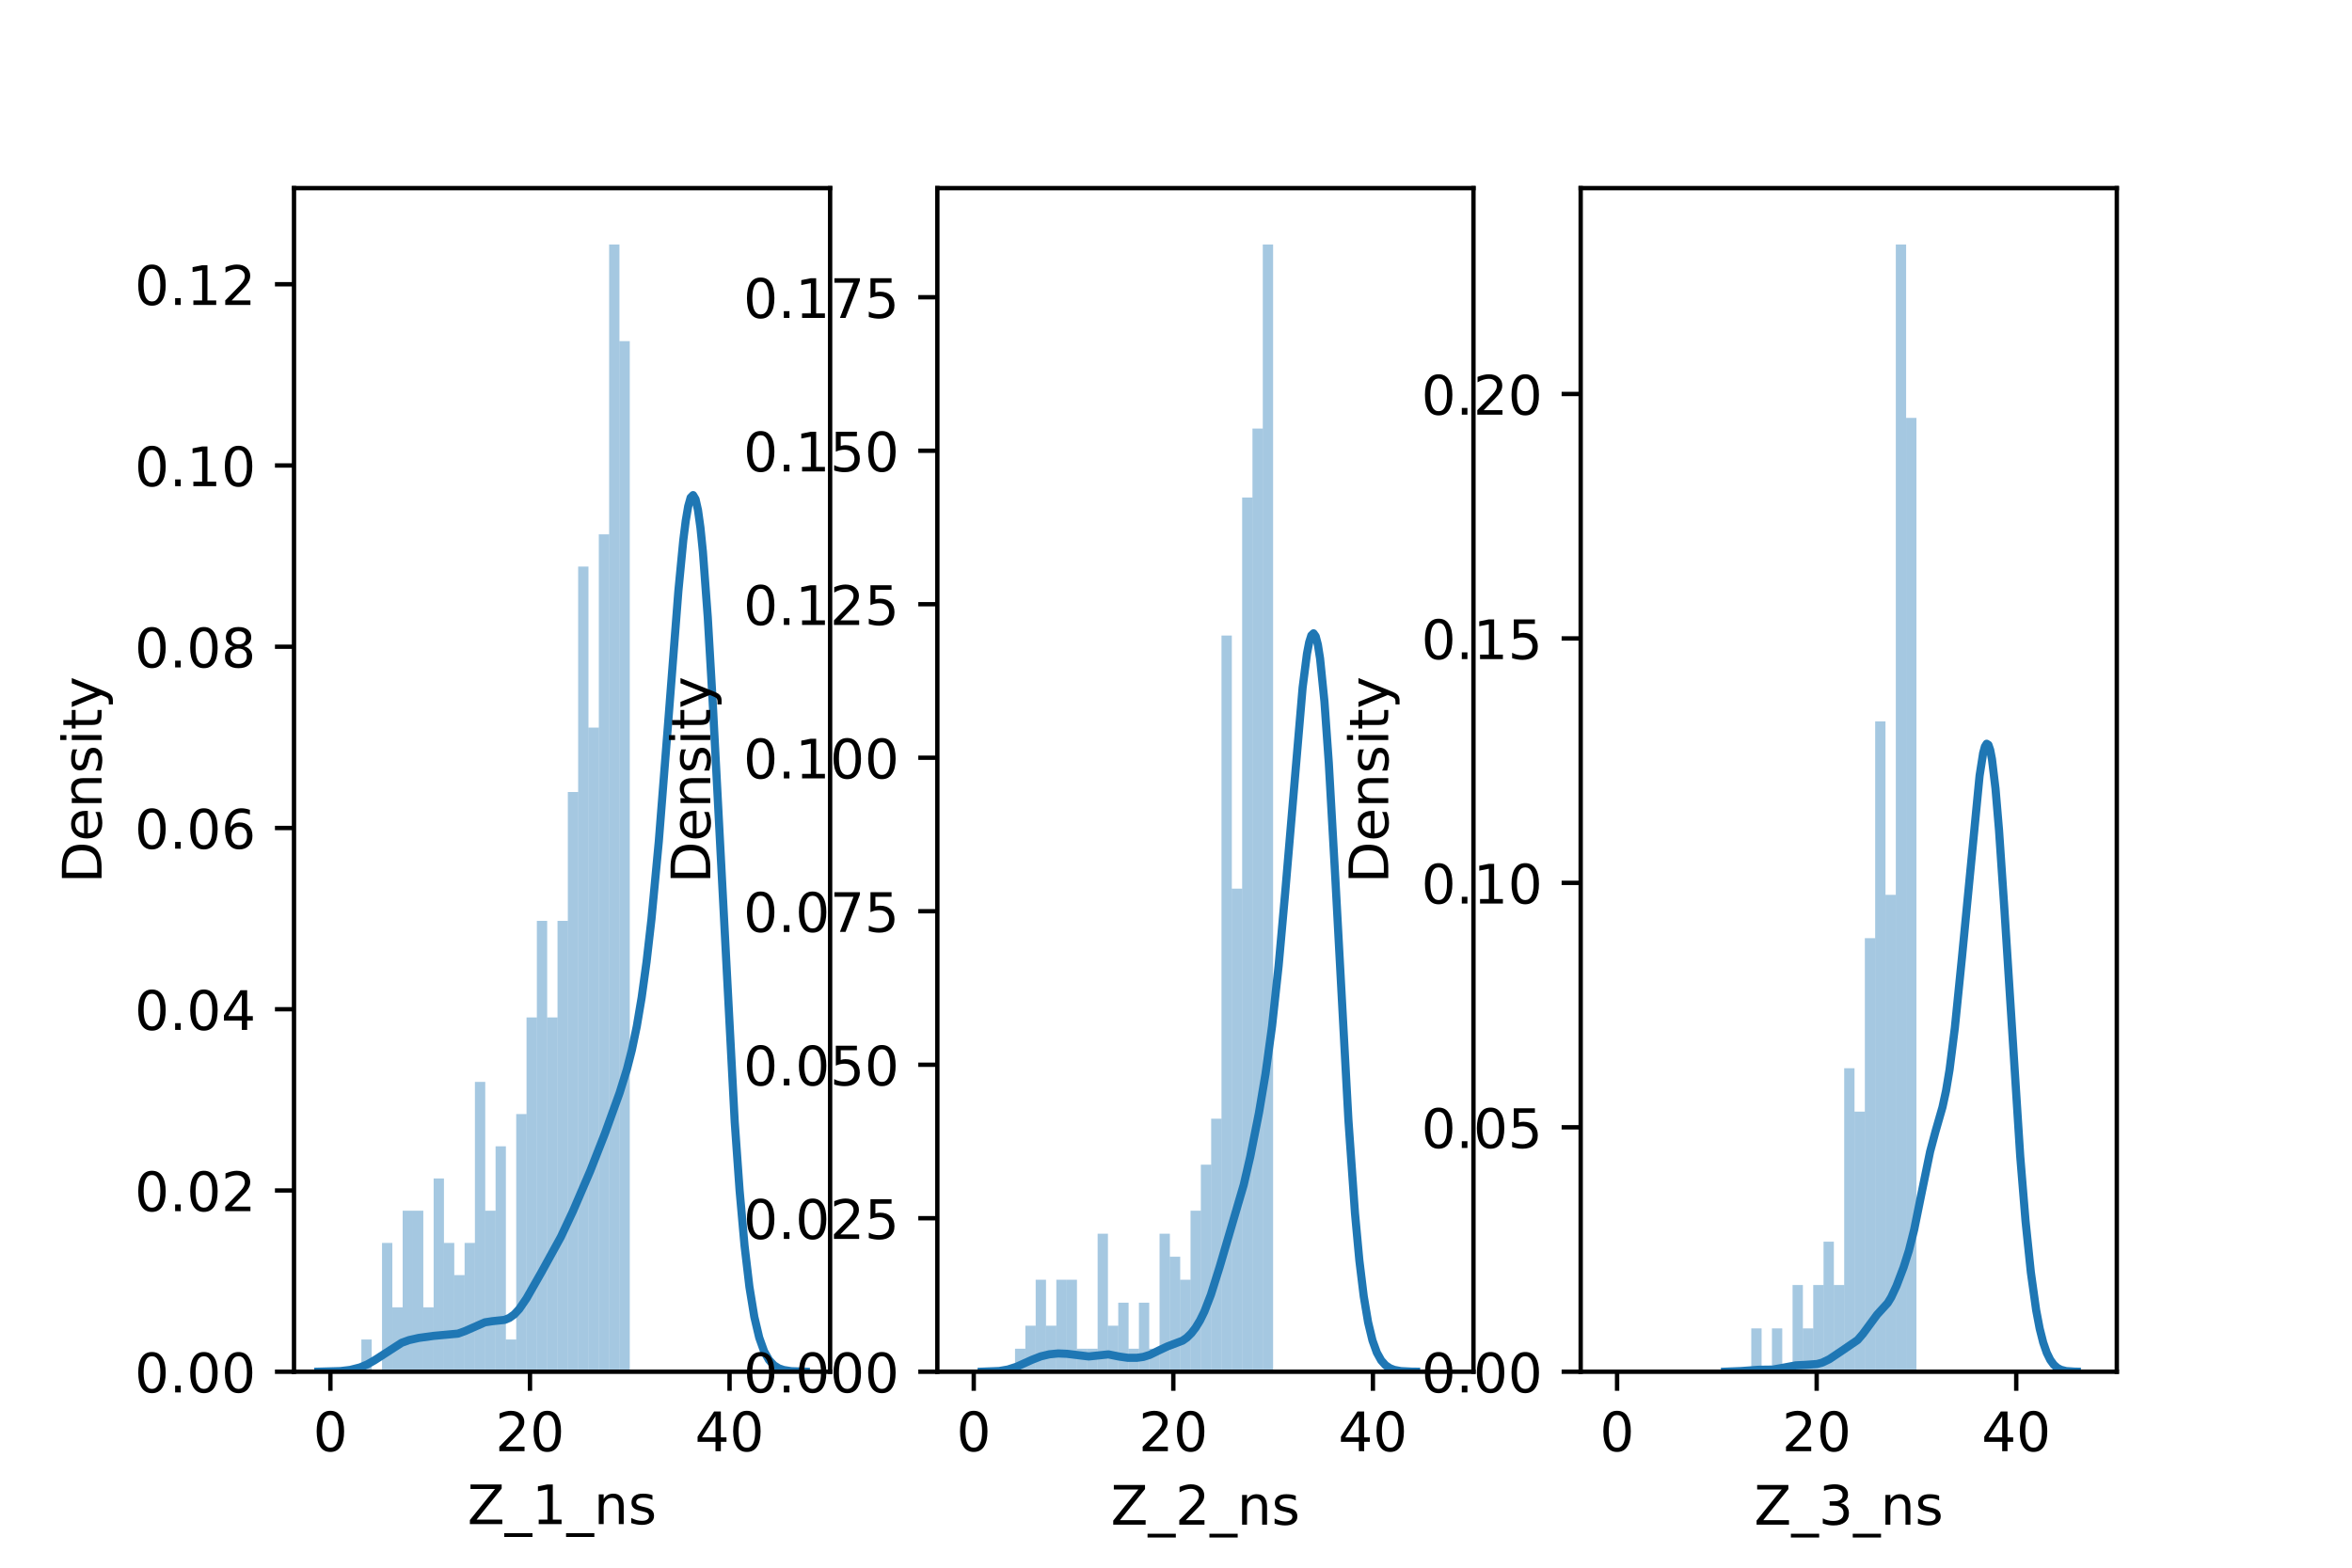 <?xml version="1.0" encoding="utf-8" standalone="no"?>
<!DOCTYPE svg PUBLIC "-//W3C//DTD SVG 1.1//EN"
  "http://www.w3.org/Graphics/SVG/1.1/DTD/svg11.dtd">
<!-- Created with matplotlib (https://matplotlib.org/) -->
<svg height="288pt" version="1.1" viewBox="0 0 432 288" width="432pt" xmlns="http://www.w3.org/2000/svg" xmlns:xlink="http://www.w3.org/1999/xlink">
 <defs>
  <style type="text/css">*{stroke-linecap:butt;stroke-linejoin:round;}</style>
 </defs>
 <g id="figure_1">
  <g id="patch_1">
   <path d="M 0 288 
L 432 288 
L 432 0 
L 0 0 
z
" style="fill:#ffffff;"/>
  </g>
  <g id="axes_1">
   <g id="patch_2">
    <path d="M 54 252 
L 152.471 252 
L 152.471 34.56 
L 54 34.56 
z
" style="fill:#ffffff;"/>
   </g>
   <g id="patch_3">
    <path clip-path="url(#pcd31e1d4b9)" d="M 60.686 252 
L 62.582 252 
L 62.582 252 
L 60.686 252 
z
" style="fill:#1f77b4;opacity:0.4;"/>
   </g>
   <g id="patch_4">
    <path clip-path="url(#pcd31e1d4b9)" d="M 62.582 252 
L 64.478 252 
L 64.478 252 
L 62.582 252 
z
" style="fill:#1f77b4;opacity:0.4;"/>
   </g>
   <g id="patch_5">
    <path clip-path="url(#pcd31e1d4b9)" d="M 64.478 252 
L 66.374 252 
L 66.374 252 
L 64.478 252 
z
" style="fill:#1f77b4;opacity:0.4;"/>
   </g>
   <g id="patch_6">
    <path clip-path="url(#pcd31e1d4b9)" d="M 66.374 252 
L 68.27 252 
L 68.27 246.083 
L 66.374 246.083 
z
" style="fill:#1f77b4;opacity:0.4;"/>
   </g>
   <g id="patch_7">
    <path clip-path="url(#pcd31e1d4b9)" d="M 68.27 252 
L 70.166 252 
L 70.166 252 
L 68.27 252 
z
" style="fill:#1f77b4;opacity:0.4;"/>
   </g>
   <g id="patch_8">
    <path clip-path="url(#pcd31e1d4b9)" d="M 70.166 252 
L 72.062 252 
L 72.062 228.333 
L 70.166 228.333 
z
" style="fill:#1f77b4;opacity:0.4;"/>
   </g>
   <g id="patch_9">
    <path clip-path="url(#pcd31e1d4b9)" d="M 72.062 252 
L 73.959 252 
L 73.959 240.167 
L 72.062 240.167 
z
" style="fill:#1f77b4;opacity:0.4;"/>
   </g>
   <g id="patch_10">
    <path clip-path="url(#pcd31e1d4b9)" d="M 73.959 252 
L 75.855 252 
L 75.855 222.416 
L 73.959 222.416 
z
" style="fill:#1f77b4;opacity:0.4;"/>
   </g>
   <g id="patch_11">
    <path clip-path="url(#pcd31e1d4b9)" d="M 75.855 252 
L 77.751 252 
L 77.751 222.416 
L 75.855 222.416 
z
" style="fill:#1f77b4;opacity:0.4;"/>
   </g>
   <g id="patch_12">
    <path clip-path="url(#pcd31e1d4b9)" d="M 77.751 252 
L 79.647 252 
L 79.647 240.167 
L 77.751 240.167 
z
" style="fill:#1f77b4;opacity:0.4;"/>
   </g>
   <g id="patch_13">
    <path clip-path="url(#pcd31e1d4b9)" d="M 79.647 252 
L 81.543 252 
L 81.543 216.5 
L 79.647 216.5 
z
" style="fill:#1f77b4;opacity:0.4;"/>
   </g>
   <g id="patch_14">
    <path clip-path="url(#pcd31e1d4b9)" d="M 81.543 252 
L 83.439 252 
L 83.439 228.333 
L 81.543 228.333 
z
" style="fill:#1f77b4;opacity:0.4;"/>
   </g>
   <g id="patch_15">
    <path clip-path="url(#pcd31e1d4b9)" d="M 83.439 252 
L 85.335 252 
L 85.335 234.25 
L 83.439 234.25 
z
" style="fill:#1f77b4;opacity:0.4;"/>
   </g>
   <g id="patch_16">
    <path clip-path="url(#pcd31e1d4b9)" d="M 85.335 252 
L 87.231 252 
L 87.231 228.333 
L 85.335 228.333 
z
" style="fill:#1f77b4;opacity:0.4;"/>
   </g>
   <g id="patch_17">
    <path clip-path="url(#pcd31e1d4b9)" d="M 87.231 252 
L 89.127 252 
L 89.127 198.749 
L 87.231 198.749 
z
" style="fill:#1f77b4;opacity:0.4;"/>
   </g>
   <g id="patch_18">
    <path clip-path="url(#pcd31e1d4b9)" d="M 89.127 252 
L 91.023 252 
L 91.023 222.416 
L 89.127 222.416 
z
" style="fill:#1f77b4;opacity:0.4;"/>
   </g>
   <g id="patch_19">
    <path clip-path="url(#pcd31e1d4b9)" d="M 91.023 252 
L 92.919 252 
L 92.919 210.583 
L 91.023 210.583 
z
" style="fill:#1f77b4;opacity:0.4;"/>
   </g>
   <g id="patch_20">
    <path clip-path="url(#pcd31e1d4b9)" d="M 92.919 252 
L 94.815 252 
L 94.815 246.083 
L 92.919 246.083 
z
" style="fill:#1f77b4;opacity:0.4;"/>
   </g>
   <g id="patch_21">
    <path clip-path="url(#pcd31e1d4b9)" d="M 94.815 252 
L 96.711 252 
L 96.711 204.666 
L 94.815 204.666 
z
" style="fill:#1f77b4;opacity:0.4;"/>
   </g>
   <g id="patch_22">
    <path clip-path="url(#pcd31e1d4b9)" d="M 96.711 252 
L 98.607 252 
L 98.607 186.916 
L 96.711 186.916 
z
" style="fill:#1f77b4;opacity:0.4;"/>
   </g>
   <g id="patch_23">
    <path clip-path="url(#pcd31e1d4b9)" d="M 98.607 252 
L 100.503 252 
L 100.503 169.166 
L 98.607 169.166 
z
" style="fill:#1f77b4;opacity:0.4;"/>
   </g>
   <g id="patch_24">
    <path clip-path="url(#pcd31e1d4b9)" d="M 100.503 252 
L 102.399 252 
L 102.399 186.916 
L 100.503 186.916 
z
" style="fill:#1f77b4;opacity:0.4;"/>
   </g>
   <g id="patch_25">
    <path clip-path="url(#pcd31e1d4b9)" d="M 102.399 252 
L 104.295 252 
L 104.295 169.166 
L 102.399 169.166 
z
" style="fill:#1f77b4;opacity:0.4;"/>
   </g>
   <g id="patch_26">
    <path clip-path="url(#pcd31e1d4b9)" d="M 104.295 252 
L 106.191 252 
L 106.191 145.499 
L 104.295 145.499 
z
" style="fill:#1f77b4;opacity:0.4;"/>
   </g>
   <g id="patch_27">
    <path clip-path="url(#pcd31e1d4b9)" d="M 106.191 252 
L 108.087 252 
L 108.087 104.082 
L 106.191 104.082 
z
" style="fill:#1f77b4;opacity:0.4;"/>
   </g>
   <g id="patch_28">
    <path clip-path="url(#pcd31e1d4b9)" d="M 108.087 252 
L 109.983 252 
L 109.983 133.665 
L 108.087 133.665 
z
" style="fill:#1f77b4;opacity:0.4;"/>
   </g>
   <g id="patch_29">
    <path clip-path="url(#pcd31e1d4b9)" d="M 109.983 252 
L 111.88 252 
L 111.88 98.165 
L 109.983 98.165 
z
" style="fill:#1f77b4;opacity:0.4;"/>
   </g>
   <g id="patch_30">
    <path clip-path="url(#pcd31e1d4b9)" d="M 111.88 252 
L 113.776 252 
L 113.776 44.914 
L 111.88 44.914 
z
" style="fill:#1f77b4;opacity:0.4;"/>
   </g>
   <g id="patch_31">
    <path clip-path="url(#pcd31e1d4b9)" d="M 113.776 252 
L 115.672 252 
L 115.672 62.664 
L 113.776 62.664 
z
" style="fill:#1f77b4;opacity:0.4;"/>
   </g>
   <g id="matplotlib.axis_1">
    <g id="xtick_1">
     <g id="line2d_1">
      <defs>
       <path d="M 0 0 
L 0 3.5 
" id="me51aa51b5b" style="stroke:#000000;stroke-width:0.8;"/>
      </defs>
      <g>
       <use style="stroke:#000000;stroke-width:0.8;" x="60.686" xlink:href="#me51aa51b5b" y="252"/>
      </g>
     </g>
     <g id="text_1">
      <!-- 0 -->
      <g transform="translate(57.505 266.598)scale(0.1 -0.1)">
       <defs>
        <path d="M 31.781 66.406 
Q 24.172 66.406 20.328 58.906 
Q 16.5 51.422 16.5 36.375 
Q 16.5 21.391 20.328 13.891 
Q 24.172 6.391 31.781 6.391 
Q 39.453 6.391 43.281 13.891 
Q 47.125 21.391 47.125 36.375 
Q 47.125 51.422 43.281 58.906 
Q 39.453 66.406 31.781 66.406 
z
M 31.781 74.219 
Q 44.047 74.219 50.516 64.516 
Q 56.984 54.828 56.984 36.375 
Q 56.984 17.969 50.516 8.266 
Q 44.047 -1.422 31.781 -1.422 
Q 19.531 -1.422 13.062 8.266 
Q 6.594 17.969 6.594 36.375 
Q 6.594 54.828 13.062 64.516 
Q 19.531 74.219 31.781 74.219 
z
" id="DejaVuSans-48"/>
       </defs>
       <use xlink:href="#DejaVuSans-48"/>
      </g>
     </g>
    </g>
    <g id="xtick_2">
     <g id="line2d_2">
      <g>
       <use style="stroke:#000000;stroke-width:0.8;" x="97.343" xlink:href="#me51aa51b5b" y="252"/>
      </g>
     </g>
     <g id="text_2">
      <!-- 20 -->
      <g transform="translate(90.981 266.598)scale(0.1 -0.1)">
       <defs>
        <path d="M 19.188 8.297 
L 53.609 8.297 
L 53.609 0 
L 7.328 0 
L 7.328 8.297 
Q 12.938 14.109 22.625 23.891 
Q 32.328 33.688 34.812 36.531 
Q 39.547 41.844 41.422 45.531 
Q 43.312 49.219 43.312 52.781 
Q 43.312 58.594 39.234 62.25 
Q 35.156 65.922 28.609 65.922 
Q 23.969 65.922 18.812 64.312 
Q 13.672 62.703 7.812 59.422 
L 7.812 69.391 
Q 13.766 71.781 18.938 73 
Q 24.125 74.219 28.422 74.219 
Q 39.75 74.219 46.484 68.547 
Q 53.219 62.891 53.219 53.422 
Q 53.219 48.922 51.531 44.891 
Q 49.859 40.875 45.406 35.406 
Q 44.188 33.984 37.641 27.219 
Q 31.109 20.453 19.188 8.297 
z
" id="DejaVuSans-50"/>
       </defs>
       <use xlink:href="#DejaVuSans-50"/>
       <use x="63.623" xlink:href="#DejaVuSans-48"/>
      </g>
     </g>
    </g>
    <g id="xtick_3">
     <g id="line2d_3">
      <g>
       <use style="stroke:#000000;stroke-width:0.8;" x="134" xlink:href="#me51aa51b5b" y="252"/>
      </g>
     </g>
     <g id="text_3">
      <!-- 40 -->
      <g transform="translate(127.638 266.598)scale(0.1 -0.1)">
       <defs>
        <path d="M 37.797 64.312 
L 12.891 25.391 
L 37.797 25.391 
z
M 35.203 72.906 
L 47.609 72.906 
L 47.609 25.391 
L 58.016 25.391 
L 58.016 17.188 
L 47.609 17.188 
L 47.609 0 
L 37.797 0 
L 37.797 17.188 
L 4.891 17.188 
L 4.891 26.703 
z
" id="DejaVuSans-52"/>
       </defs>
       <use xlink:href="#DejaVuSans-52"/>
       <use x="63.623" xlink:href="#DejaVuSans-48"/>
      </g>
     </g>
    </g>
    <g id="text_4">
     <!-- Z_1_ns -->
     <g transform="translate(85.856 279.998)scale(0.1 -0.1)">
      <defs>
       <path d="M 5.609 72.906 
L 62.891 72.906 
L 62.891 65.375 
L 16.797 8.297 
L 64.016 8.297 
L 64.016 0 
L 4.5 0 
L 4.5 7.516 
L 50.594 64.594 
L 5.609 64.594 
z
" id="DejaVuSans-90"/>
       <path d="M 50.984 -16.609 
L 50.984 -23.578 
L -0.984 -23.578 
L -0.984 -16.609 
z
" id="DejaVuSans-95"/>
       <path d="M 12.406 8.297 
L 28.516 8.297 
L 28.516 63.922 
L 10.984 60.406 
L 10.984 69.391 
L 28.422 72.906 
L 38.281 72.906 
L 38.281 8.297 
L 54.391 8.297 
L 54.391 0 
L 12.406 0 
z
" id="DejaVuSans-49"/>
       <path d="M 54.891 33.016 
L 54.891 0 
L 45.906 0 
L 45.906 32.719 
Q 45.906 40.484 42.875 44.328 
Q 39.844 48.188 33.797 48.188 
Q 26.516 48.188 22.312 43.547 
Q 18.109 38.922 18.109 30.906 
L 18.109 0 
L 9.078 0 
L 9.078 54.688 
L 18.109 54.688 
L 18.109 46.188 
Q 21.344 51.125 25.703 53.562 
Q 30.078 56 35.797 56 
Q 45.219 56 50.047 50.172 
Q 54.891 44.344 54.891 33.016 
z
" id="DejaVuSans-110"/>
       <path d="M 44.281 53.078 
L 44.281 44.578 
Q 40.484 46.531 36.375 47.5 
Q 32.281 48.484 27.875 48.484 
Q 21.188 48.484 17.844 46.438 
Q 14.5 44.391 14.5 40.281 
Q 14.5 37.156 16.891 35.375 
Q 19.281 33.594 26.516 31.984 
L 29.594 31.297 
Q 39.156 29.25 43.188 25.516 
Q 47.219 21.781 47.219 15.094 
Q 47.219 7.469 41.188 3.016 
Q 35.156 -1.422 24.609 -1.422 
Q 20.219 -1.422 15.453 -0.562 
Q 10.688 0.297 5.422 2 
L 5.422 11.281 
Q 10.406 8.688 15.234 7.391 
Q 20.062 6.109 24.812 6.109 
Q 31.156 6.109 34.562 8.281 
Q 37.984 10.453 37.984 14.406 
Q 37.984 18.062 35.516 20.016 
Q 33.062 21.969 24.703 23.781 
L 21.578 24.516 
Q 13.234 26.266 9.516 29.906 
Q 5.812 33.547 5.812 39.891 
Q 5.812 47.609 11.281 51.797 
Q 16.75 56 26.812 56 
Q 31.781 56 36.172 55.266 
Q 40.578 54.547 44.281 53.078 
z
" id="DejaVuSans-115"/>
      </defs>
      <use xlink:href="#DejaVuSans-90"/>
      <use x="68.506" xlink:href="#DejaVuSans-95"/>
      <use x="118.506" xlink:href="#DejaVuSans-49"/>
      <use x="182.129" xlink:href="#DejaVuSans-95"/>
      <use x="232.129" xlink:href="#DejaVuSans-110"/>
      <use x="295.508" xlink:href="#DejaVuSans-115"/>
     </g>
    </g>
   </g>
   <g id="matplotlib.axis_2">
    <g id="ytick_1">
     <g id="line2d_4">
      <defs>
       <path d="M 0 0 
L -3.5 0 
" id="m34bb1286b9" style="stroke:#000000;stroke-width:0.8;"/>
      </defs>
      <g>
       <use style="stroke:#000000;stroke-width:0.8;" x="54" xlink:href="#m34bb1286b9" y="252"/>
      </g>
     </g>
     <g id="text_5">
      <!-- 0.00 -->
      <g transform="translate(24.734 255.799)scale(0.1 -0.1)">
       <defs>
        <path d="M 10.688 12.406 
L 21 12.406 
L 21 0 
L 10.688 0 
z
" id="DejaVuSans-46"/>
       </defs>
       <use xlink:href="#DejaVuSans-48"/>
       <use x="63.623" xlink:href="#DejaVuSans-46"/>
       <use x="95.41" xlink:href="#DejaVuSans-48"/>
       <use x="159.033" xlink:href="#DejaVuSans-48"/>
      </g>
     </g>
    </g>
    <g id="ytick_2">
     <g id="line2d_5">
      <g>
       <use style="stroke:#000000;stroke-width:0.8;" x="54" xlink:href="#m34bb1286b9" y="218.703"/>
      </g>
     </g>
     <g id="text_6">
      <!-- 0.02 -->
      <g transform="translate(24.734 222.502)scale(0.1 -0.1)">
       <use xlink:href="#DejaVuSans-48"/>
       <use x="63.623" xlink:href="#DejaVuSans-46"/>
       <use x="95.41" xlink:href="#DejaVuSans-48"/>
       <use x="159.033" xlink:href="#DejaVuSans-50"/>
      </g>
     </g>
    </g>
    <g id="ytick_3">
     <g id="line2d_6">
      <g>
       <use style="stroke:#000000;stroke-width:0.8;" x="54" xlink:href="#m34bb1286b9" y="185.406"/>
      </g>
     </g>
     <g id="text_7">
      <!-- 0.04 -->
      <g transform="translate(24.734 189.205)scale(0.1 -0.1)">
       <use xlink:href="#DejaVuSans-48"/>
       <use x="63.623" xlink:href="#DejaVuSans-46"/>
       <use x="95.41" xlink:href="#DejaVuSans-48"/>
       <use x="159.033" xlink:href="#DejaVuSans-52"/>
      </g>
     </g>
    </g>
    <g id="ytick_4">
     <g id="line2d_7">
      <g>
       <use style="stroke:#000000;stroke-width:0.8;" x="54" xlink:href="#m34bb1286b9" y="152.109"/>
      </g>
     </g>
     <g id="text_8">
      <!-- 0.06 -->
      <g transform="translate(24.734 155.908)scale(0.1 -0.1)">
       <defs>
        <path d="M 33.016 40.375 
Q 26.375 40.375 22.484 35.828 
Q 18.609 31.297 18.609 23.391 
Q 18.609 15.531 22.484 10.953 
Q 26.375 6.391 33.016 6.391 
Q 39.656 6.391 43.531 10.953 
Q 47.406 15.531 47.406 23.391 
Q 47.406 31.297 43.531 35.828 
Q 39.656 40.375 33.016 40.375 
z
M 52.594 71.297 
L 52.594 62.312 
Q 48.875 64.062 45.094 64.984 
Q 41.312 65.922 37.594 65.922 
Q 27.828 65.922 22.672 59.328 
Q 17.531 52.734 16.797 39.406 
Q 19.672 43.656 24.016 45.922 
Q 28.375 48.188 33.594 48.188 
Q 44.578 48.188 50.953 41.516 
Q 57.328 34.859 57.328 23.391 
Q 57.328 12.156 50.688 5.359 
Q 44.047 -1.422 33.016 -1.422 
Q 20.359 -1.422 13.672 8.266 
Q 6.984 17.969 6.984 36.375 
Q 6.984 53.656 15.188 63.938 
Q 23.391 74.219 37.203 74.219 
Q 40.922 74.219 44.703 73.484 
Q 48.484 72.75 52.594 71.297 
z
" id="DejaVuSans-54"/>
       </defs>
       <use xlink:href="#DejaVuSans-48"/>
       <use x="63.623" xlink:href="#DejaVuSans-46"/>
       <use x="95.41" xlink:href="#DejaVuSans-48"/>
       <use x="159.033" xlink:href="#DejaVuSans-54"/>
      </g>
     </g>
    </g>
    <g id="ytick_5">
     <g id="line2d_8">
      <g>
       <use style="stroke:#000000;stroke-width:0.8;" x="54" xlink:href="#m34bb1286b9" y="118.812"/>
      </g>
     </g>
     <g id="text_9">
      <!-- 0.08 -->
      <g transform="translate(24.734 122.611)scale(0.1 -0.1)">
       <defs>
        <path d="M 31.781 34.625 
Q 24.75 34.625 20.719 30.859 
Q 16.703 27.094 16.703 20.516 
Q 16.703 13.922 20.719 10.156 
Q 24.75 6.391 31.781 6.391 
Q 38.812 6.391 42.859 10.172 
Q 46.922 13.969 46.922 20.516 
Q 46.922 27.094 42.891 30.859 
Q 38.875 34.625 31.781 34.625 
z
M 21.922 38.812 
Q 15.578 40.375 12.031 44.719 
Q 8.5 49.078 8.5 55.328 
Q 8.5 64.062 14.719 69.141 
Q 20.953 74.219 31.781 74.219 
Q 42.672 74.219 48.875 69.141 
Q 55.078 64.062 55.078 55.328 
Q 55.078 49.078 51.531 44.719 
Q 48 40.375 41.703 38.812 
Q 48.828 37.156 52.797 32.312 
Q 56.781 27.484 56.781 20.516 
Q 56.781 9.906 50.312 4.234 
Q 43.844 -1.422 31.781 -1.422 
Q 19.734 -1.422 13.25 4.234 
Q 6.781 9.906 6.781 20.516 
Q 6.781 27.484 10.781 32.312 
Q 14.797 37.156 21.922 38.812 
z
M 18.312 54.391 
Q 18.312 48.734 21.844 45.562 
Q 25.391 42.391 31.781 42.391 
Q 38.141 42.391 41.719 45.562 
Q 45.312 48.734 45.312 54.391 
Q 45.312 60.062 41.719 63.234 
Q 38.141 66.406 31.781 66.406 
Q 25.391 66.406 21.844 63.234 
Q 18.312 60.062 18.312 54.391 
z
" id="DejaVuSans-56"/>
       </defs>
       <use xlink:href="#DejaVuSans-48"/>
       <use x="63.623" xlink:href="#DejaVuSans-46"/>
       <use x="95.41" xlink:href="#DejaVuSans-48"/>
       <use x="159.033" xlink:href="#DejaVuSans-56"/>
      </g>
     </g>
    </g>
    <g id="ytick_6">
     <g id="line2d_9">
      <g>
       <use style="stroke:#000000;stroke-width:0.8;" x="54" xlink:href="#m34bb1286b9" y="85.515"/>
      </g>
     </g>
     <g id="text_10">
      <!-- 0.10 -->
      <g transform="translate(24.734 89.315)scale(0.1 -0.1)">
       <use xlink:href="#DejaVuSans-48"/>
       <use x="63.623" xlink:href="#DejaVuSans-46"/>
       <use x="95.41" xlink:href="#DejaVuSans-49"/>
       <use x="159.033" xlink:href="#DejaVuSans-48"/>
      </g>
     </g>
    </g>
    <g id="ytick_7">
     <g id="line2d_10">
      <g>
       <use style="stroke:#000000;stroke-width:0.8;" x="54" xlink:href="#m34bb1286b9" y="52.218"/>
      </g>
     </g>
     <g id="text_11">
      <!-- 0.12 -->
      <g transform="translate(24.734 56.018)scale(0.1 -0.1)">
       <use xlink:href="#DejaVuSans-48"/>
       <use x="63.623" xlink:href="#DejaVuSans-46"/>
       <use x="95.41" xlink:href="#DejaVuSans-49"/>
       <use x="159.033" xlink:href="#DejaVuSans-50"/>
      </g>
     </g>
    </g>
    <g id="text_12">
     <!-- Density -->
     <g transform="translate(18.655 162.289)rotate(-90)scale(0.1 -0.1)">
      <defs>
       <path d="M 19.672 64.797 
L 19.672 8.109 
L 31.594 8.109 
Q 46.688 8.109 53.688 14.938 
Q 60.688 21.781 60.688 36.531 
Q 60.688 51.172 53.688 57.984 
Q 46.688 64.797 31.594 64.797 
z
M 9.812 72.906 
L 30.078 72.906 
Q 51.266 72.906 61.172 64.094 
Q 71.094 55.281 71.094 36.531 
Q 71.094 17.672 61.125 8.828 
Q 51.172 0 30.078 0 
L 9.812 0 
z
" id="DejaVuSans-68"/>
       <path d="M 56.203 29.594 
L 56.203 25.203 
L 14.891 25.203 
Q 15.484 15.922 20.484 11.062 
Q 25.484 6.203 34.422 6.203 
Q 39.594 6.203 44.453 7.469 
Q 49.312 8.734 54.109 11.281 
L 54.109 2.781 
Q 49.266 0.734 44.188 -0.344 
Q 39.109 -1.422 33.891 -1.422 
Q 20.797 -1.422 13.156 6.188 
Q 5.516 13.812 5.516 26.812 
Q 5.516 40.234 12.766 48.109 
Q 20.016 56 32.328 56 
Q 43.359 56 49.781 48.891 
Q 56.203 41.797 56.203 29.594 
z
M 47.219 32.234 
Q 47.125 39.594 43.094 43.984 
Q 39.062 48.391 32.422 48.391 
Q 24.906 48.391 20.391 44.141 
Q 15.875 39.891 15.188 32.172 
z
" id="DejaVuSans-101"/>
       <path d="M 9.422 54.688 
L 18.406 54.688 
L 18.406 0 
L 9.422 0 
z
M 9.422 75.984 
L 18.406 75.984 
L 18.406 64.594 
L 9.422 64.594 
z
" id="DejaVuSans-105"/>
       <path d="M 18.312 70.219 
L 18.312 54.688 
L 36.812 54.688 
L 36.812 47.703 
L 18.312 47.703 
L 18.312 18.016 
Q 18.312 11.328 20.141 9.422 
Q 21.969 7.516 27.594 7.516 
L 36.812 7.516 
L 36.812 0 
L 27.594 0 
Q 17.188 0 13.234 3.875 
Q 9.281 7.766 9.281 18.016 
L 9.281 47.703 
L 2.688 47.703 
L 2.688 54.688 
L 9.281 54.688 
L 9.281 70.219 
z
" id="DejaVuSans-116"/>
       <path d="M 32.172 -5.078 
Q 28.375 -14.844 24.75 -17.812 
Q 21.141 -20.797 15.094 -20.797 
L 7.906 -20.797 
L 7.906 -13.281 
L 13.188 -13.281 
Q 16.891 -13.281 18.938 -11.516 
Q 21 -9.766 23.484 -3.219 
L 25.094 0.875 
L 2.984 54.688 
L 12.5 54.688 
L 29.594 11.922 
L 46.688 54.688 
L 56.203 54.688 
z
" id="DejaVuSans-121"/>
      </defs>
      <use xlink:href="#DejaVuSans-68"/>
      <use x="77.002" xlink:href="#DejaVuSans-101"/>
      <use x="138.525" xlink:href="#DejaVuSans-110"/>
      <use x="201.904" xlink:href="#DejaVuSans-115"/>
      <use x="254.004" xlink:href="#DejaVuSans-105"/>
      <use x="281.787" xlink:href="#DejaVuSans-116"/>
      <use x="320.996" xlink:href="#DejaVuSans-121"/>
     </g>
    </g>
   </g>
   <g id="line2d_11">
    <path clip-path="url(#pcd31e1d4b9)" d="M 58.476 251.995 
L 62.525 251.884 
L 64.324 251.668 
L 66.123 251.212 
L 67.473 250.648 
L 68.822 249.876 
L 73.771 246.683 
L 75.12 246.194 
L 76.919 245.788 
L 79.619 245.416 
L 84.117 245.001 
L 85.467 244.512 
L 89.065 242.925 
L 90.415 242.718 
L 92.664 242.478 
L 93.564 242.116 
L 94.463 241.465 
L 95.363 240.495 
L 96.713 238.523 
L 99.412 233.79 
L 103.01 227.253 
L 105.26 222.456 
L 108.408 215.125 
L 111.108 208.236 
L 113.807 200.763 
L 115.156 196.418 
L 116.056 192.894 
L 116.955 188.581 
L 117.855 183.249 
L 118.755 176.717 
L 119.655 168.869 
L 121.004 154.584 
L 122.803 131.746 
L 124.603 108.545 
L 125.503 99.229 
L 125.952 95.664 
L 126.402 93.02 
L 126.852 91.419 
L 127.302 90.96 
L 127.752 91.71 
L 128.202 93.702 
L 128.651 96.931 
L 129.101 101.353 
L 130.001 113.433 
L 130.901 128.952 
L 134.949 206.135 
L 135.849 218.759 
L 136.749 228.802 
L 137.648 236.416 
L 138.548 241.925 
L 139.448 245.735 
L 140.347 248.256 
L 141.247 249.851 
L 142.147 250.817 
L 143.046 251.377 
L 143.946 251.686 
L 145.296 251.898 
L 147.995 251.992 
L 147.995 251.992 
" style="fill:none;stroke:#1f77b4;stroke-linecap:square;stroke-width:1.5;"/>
   </g>
   <g id="patch_32">
    <path d="M 54 252 
L 54 34.56 
" style="fill:none;stroke:#000000;stroke-linecap:square;stroke-linejoin:miter;stroke-width:0.8;"/>
   </g>
   <g id="patch_33">
    <path d="M 152.471 252 
L 152.471 34.56 
" style="fill:none;stroke:#000000;stroke-linecap:square;stroke-linejoin:miter;stroke-width:0.8;"/>
   </g>
   <g id="patch_34">
    <path d="M 54 252 
L 152.471 252 
" style="fill:none;stroke:#000000;stroke-linecap:square;stroke-linejoin:miter;stroke-width:0.8;"/>
   </g>
   <g id="patch_35">
    <path d="M 54 34.56 
L 152.471 34.56 
" style="fill:none;stroke:#000000;stroke-linecap:square;stroke-linejoin:miter;stroke-width:0.8;"/>
   </g>
  </g>
  <g id="axes_2">
   <g id="patch_36">
    <path d="M 172.165 252 
L 270.635 252 
L 270.635 34.56 
L 172.165 34.56 
z
" style="fill:#ffffff;"/>
   </g>
   <g id="patch_37">
    <path clip-path="url(#p10998207ab)" d="M 178.851 252 
L 180.747 252 
L 180.747 252 
L 178.851 252 
z
" style="fill:#1f77b4;opacity:0.4;"/>
   </g>
   <g id="patch_38">
    <path clip-path="url(#p10998207ab)" d="M 180.747 252 
L 182.643 252 
L 182.643 252 
L 180.747 252 
z
" style="fill:#1f77b4;opacity:0.4;"/>
   </g>
   <g id="patch_39">
    <path clip-path="url(#p10998207ab)" d="M 182.643 252 
L 184.539 252 
L 184.539 252 
L 182.643 252 
z
" style="fill:#1f77b4;opacity:0.4;"/>
   </g>
   <g id="patch_40">
    <path clip-path="url(#p10998207ab)" d="M 184.539 252 
L 186.435 252 
L 186.435 252 
L 184.539 252 
z
" style="fill:#1f77b4;opacity:0.4;"/>
   </g>
   <g id="patch_41">
    <path clip-path="url(#p10998207ab)" d="M 186.435 252 
L 188.331 252 
L 188.331 247.774 
L 186.435 247.774 
z
" style="fill:#1f77b4;opacity:0.4;"/>
   </g>
   <g id="patch_42">
    <path clip-path="url(#p10998207ab)" d="M 188.331 252 
L 190.227 252 
L 190.227 243.548 
L 188.331 243.548 
z
" style="fill:#1f77b4;opacity:0.4;"/>
   </g>
   <g id="patch_43">
    <path clip-path="url(#p10998207ab)" d="M 190.227 252 
L 192.123 252 
L 192.123 235.095 
L 190.227 235.095 
z
" style="fill:#1f77b4;opacity:0.4;"/>
   </g>
   <g id="patch_44">
    <path clip-path="url(#p10998207ab)" d="M 192.123 252 
L 194.019 252 
L 194.019 243.548 
L 192.123 243.548 
z
" style="fill:#1f77b4;opacity:0.4;"/>
   </g>
   <g id="patch_45">
    <path clip-path="url(#p10998207ab)" d="M 194.019 252 
L 195.915 252 
L 195.915 235.095 
L 194.019 235.095 
z
" style="fill:#1f77b4;opacity:0.4;"/>
   </g>
   <g id="patch_46">
    <path clip-path="url(#p10998207ab)" d="M 195.915 252 
L 197.811 252 
L 197.811 235.095 
L 195.915 235.095 
z
" style="fill:#1f77b4;opacity:0.4;"/>
   </g>
   <g id="patch_47">
    <path clip-path="url(#p10998207ab)" d="M 197.811 252 
L 199.707 252 
L 199.707 247.774 
L 197.811 247.774 
z
" style="fill:#1f77b4;opacity:0.4;"/>
   </g>
   <g id="patch_48">
    <path clip-path="url(#p10998207ab)" d="M 199.707 252 
L 201.603 252 
L 201.603 247.774 
L 199.707 247.774 
z
" style="fill:#1f77b4;opacity:0.4;"/>
   </g>
   <g id="patch_49">
    <path clip-path="url(#p10998207ab)" d="M 201.603 252 
L 203.5 252 
L 203.5 226.643 
L 201.603 226.643 
z
" style="fill:#1f77b4;opacity:0.4;"/>
   </g>
   <g id="patch_50">
    <path clip-path="url(#p10998207ab)" d="M 203.5 252 
L 205.396 252 
L 205.396 243.548 
L 203.5 243.548 
z
" style="fill:#1f77b4;opacity:0.4;"/>
   </g>
   <g id="patch_51">
    <path clip-path="url(#p10998207ab)" d="M 205.396 252 
L 207.292 252 
L 207.292 239.321 
L 205.396 239.321 
z
" style="fill:#1f77b4;opacity:0.4;"/>
   </g>
   <g id="patch_52">
    <path clip-path="url(#p10998207ab)" d="M 207.292 252 
L 209.188 252 
L 209.188 247.774 
L 207.292 247.774 
z
" style="fill:#1f77b4;opacity:0.4;"/>
   </g>
   <g id="patch_53">
    <path clip-path="url(#p10998207ab)" d="M 209.188 252 
L 211.084 252 
L 211.084 239.321 
L 209.188 239.321 
z
" style="fill:#1f77b4;opacity:0.4;"/>
   </g>
   <g id="patch_54">
    <path clip-path="url(#p10998207ab)" d="M 211.084 252 
L 212.98 252 
L 212.98 247.774 
L 211.084 247.774 
z
" style="fill:#1f77b4;opacity:0.4;"/>
   </g>
   <g id="patch_55">
    <path clip-path="url(#p10998207ab)" d="M 212.98 252 
L 214.876 252 
L 214.876 226.643 
L 212.98 226.643 
z
" style="fill:#1f77b4;opacity:0.4;"/>
   </g>
   <g id="patch_56">
    <path clip-path="url(#p10998207ab)" d="M 214.876 252 
L 216.772 252 
L 216.772 230.869 
L 214.876 230.869 
z
" style="fill:#1f77b4;opacity:0.4;"/>
   </g>
   <g id="patch_57">
    <path clip-path="url(#p10998207ab)" d="M 216.772 252 
L 218.668 252 
L 218.668 235.095 
L 216.772 235.095 
z
" style="fill:#1f77b4;opacity:0.4;"/>
   </g>
   <g id="patch_58">
    <path clip-path="url(#p10998207ab)" d="M 218.668 252 
L 220.564 252 
L 220.564 222.416 
L 218.668 222.416 
z
" style="fill:#1f77b4;opacity:0.4;"/>
   </g>
   <g id="patch_59">
    <path clip-path="url(#p10998207ab)" d="M 220.564 252 
L 222.46 252 
L 222.46 213.964 
L 220.564 213.964 
z
" style="fill:#1f77b4;opacity:0.4;"/>
   </g>
   <g id="patch_60">
    <path clip-path="url(#p10998207ab)" d="M 222.46 252 
L 224.356 252 
L 224.356 205.511 
L 222.46 205.511 
z
" style="fill:#1f77b4;opacity:0.4;"/>
   </g>
   <g id="patch_61">
    <path clip-path="url(#p10998207ab)" d="M 224.356 252 
L 226.252 252 
L 226.252 116.76 
L 224.356 116.76 
z
" style="fill:#1f77b4;opacity:0.4;"/>
   </g>
   <g id="patch_62">
    <path clip-path="url(#p10998207ab)" d="M 226.252 252 
L 228.148 252 
L 228.148 163.249 
L 226.252 163.249 
z
" style="fill:#1f77b4;opacity:0.4;"/>
   </g>
   <g id="patch_63">
    <path clip-path="url(#p10998207ab)" d="M 228.148 252 
L 230.044 252 
L 230.044 91.403 
L 228.148 91.403 
z
" style="fill:#1f77b4;opacity:0.4;"/>
   </g>
   <g id="patch_64">
    <path clip-path="url(#p10998207ab)" d="M 230.044 252 
L 231.94 252 
L 231.94 78.724 
L 230.044 78.724 
z
" style="fill:#1f77b4;opacity:0.4;"/>
   </g>
   <g id="patch_65">
    <path clip-path="url(#p10998207ab)" d="M 231.94 252 
L 233.836 252 
L 233.836 44.914 
L 231.94 44.914 
z
" style="fill:#1f77b4;opacity:0.4;"/>
   </g>
   <g id="matplotlib.axis_3">
    <g id="xtick_4">
     <g id="line2d_12">
      <g>
       <use style="stroke:#000000;stroke-width:0.8;" x="178.851" xlink:href="#me51aa51b5b" y="252"/>
      </g>
     </g>
     <g id="text_13">
      <!-- 0 -->
      <g transform="translate(175.67 266.598)scale(0.1 -0.1)">
       <use xlink:href="#DejaVuSans-48"/>
      </g>
     </g>
    </g>
    <g id="xtick_5">
     <g id="line2d_13">
      <g>
       <use style="stroke:#000000;stroke-width:0.8;" x="215.508" xlink:href="#me51aa51b5b" y="252"/>
      </g>
     </g>
     <g id="text_14">
      <!-- 20 -->
      <g transform="translate(209.145 266.598)scale(0.1 -0.1)">
       <use xlink:href="#DejaVuSans-50"/>
       <use x="63.623" xlink:href="#DejaVuSans-48"/>
      </g>
     </g>
    </g>
    <g id="xtick_6">
     <g id="line2d_14">
      <g>
       <use style="stroke:#000000;stroke-width:0.8;" x="252.165" xlink:href="#me51aa51b5b" y="252"/>
      </g>
     </g>
     <g id="text_15">
      <!-- 40 -->
      <g transform="translate(245.802 266.598)scale(0.1 -0.1)">
       <use xlink:href="#DejaVuSans-52"/>
       <use x="63.623" xlink:href="#DejaVuSans-48"/>
      </g>
     </g>
    </g>
    <g id="text_16">
     <!-- Z_2_ns -->
     <g transform="translate(204.02 280.1)scale(0.1 -0.1)">
      <use xlink:href="#DejaVuSans-90"/>
      <use x="68.506" xlink:href="#DejaVuSans-95"/>
      <use x="118.506" xlink:href="#DejaVuSans-50"/>
      <use x="182.129" xlink:href="#DejaVuSans-95"/>
      <use x="232.129" xlink:href="#DejaVuSans-110"/>
      <use x="295.508" xlink:href="#DejaVuSans-115"/>
     </g>
    </g>
   </g>
   <g id="matplotlib.axis_4">
    <g id="ytick_8">
     <g id="line2d_15">
      <g>
       <use style="stroke:#000000;stroke-width:0.8;" x="172.165" xlink:href="#m34bb1286b9" y="252"/>
      </g>
     </g>
     <g id="text_17">
      <!-- 0.000 -->
      <g transform="translate(136.537 255.799)scale(0.1 -0.1)">
       <use xlink:href="#DejaVuSans-48"/>
       <use x="63.623" xlink:href="#DejaVuSans-46"/>
       <use x="95.41" xlink:href="#DejaVuSans-48"/>
       <use x="159.033" xlink:href="#DejaVuSans-48"/>
       <use x="222.656" xlink:href="#DejaVuSans-48"/>
      </g>
     </g>
    </g>
    <g id="ytick_9">
     <g id="line2d_16">
      <g>
       <use style="stroke:#000000;stroke-width:0.8;" x="172.165" xlink:href="#m34bb1286b9" y="223.801"/>
      </g>
     </g>
     <g id="text_18">
      <!-- 0.025 -->
      <g transform="translate(136.537 227.6)scale(0.1 -0.1)">
       <defs>
        <path d="M 10.797 72.906 
L 49.516 72.906 
L 49.516 64.594 
L 19.828 64.594 
L 19.828 46.734 
Q 21.969 47.469 24.109 47.828 
Q 26.266 48.188 28.422 48.188 
Q 40.625 48.188 47.75 41.5 
Q 54.891 34.812 54.891 23.391 
Q 54.891 11.625 47.562 5.094 
Q 40.234 -1.422 26.906 -1.422 
Q 22.312 -1.422 17.547 -0.641 
Q 12.797 0.141 7.719 1.703 
L 7.719 11.625 
Q 12.109 9.234 16.797 8.062 
Q 21.484 6.891 26.703 6.891 
Q 35.156 6.891 40.078 11.328 
Q 45.016 15.766 45.016 23.391 
Q 45.016 31 40.078 35.438 
Q 35.156 39.891 26.703 39.891 
Q 22.75 39.891 18.812 39.016 
Q 14.891 38.141 10.797 36.281 
z
" id="DejaVuSans-53"/>
       </defs>
       <use xlink:href="#DejaVuSans-48"/>
       <use x="63.623" xlink:href="#DejaVuSans-46"/>
       <use x="95.41" xlink:href="#DejaVuSans-48"/>
       <use x="159.033" xlink:href="#DejaVuSans-50"/>
       <use x="222.656" xlink:href="#DejaVuSans-53"/>
      </g>
     </g>
    </g>
    <g id="ytick_10">
     <g id="line2d_17">
      <g>
       <use style="stroke:#000000;stroke-width:0.8;" x="172.165" xlink:href="#m34bb1286b9" y="195.602"/>
      </g>
     </g>
     <g id="text_19">
      <!-- 0.050 -->
      <g transform="translate(136.537 199.401)scale(0.1 -0.1)">
       <use xlink:href="#DejaVuSans-48"/>
       <use x="63.623" xlink:href="#DejaVuSans-46"/>
       <use x="95.41" xlink:href="#DejaVuSans-48"/>
       <use x="159.033" xlink:href="#DejaVuSans-53"/>
       <use x="222.656" xlink:href="#DejaVuSans-48"/>
      </g>
     </g>
    </g>
    <g id="ytick_11">
     <g id="line2d_18">
      <g>
       <use style="stroke:#000000;stroke-width:0.8;" x="172.165" xlink:href="#m34bb1286b9" y="167.402"/>
      </g>
     </g>
     <g id="text_20">
      <!-- 0.075 -->
      <g transform="translate(136.537 171.202)scale(0.1 -0.1)">
       <defs>
        <path d="M 8.203 72.906 
L 55.078 72.906 
L 55.078 68.703 
L 28.609 0 
L 18.312 0 
L 43.219 64.594 
L 8.203 64.594 
z
" id="DejaVuSans-55"/>
       </defs>
       <use xlink:href="#DejaVuSans-48"/>
       <use x="63.623" xlink:href="#DejaVuSans-46"/>
       <use x="95.41" xlink:href="#DejaVuSans-48"/>
       <use x="159.033" xlink:href="#DejaVuSans-55"/>
       <use x="222.656" xlink:href="#DejaVuSans-53"/>
      </g>
     </g>
    </g>
    <g id="ytick_12">
     <g id="line2d_19">
      <g>
       <use style="stroke:#000000;stroke-width:0.8;" x="172.165" xlink:href="#m34bb1286b9" y="139.203"/>
      </g>
     </g>
     <g id="text_21">
      <!-- 0.100 -->
      <g transform="translate(136.537 143.002)scale(0.1 -0.1)">
       <use xlink:href="#DejaVuSans-48"/>
       <use x="63.623" xlink:href="#DejaVuSans-46"/>
       <use x="95.41" xlink:href="#DejaVuSans-49"/>
       <use x="159.033" xlink:href="#DejaVuSans-48"/>
       <use x="222.656" xlink:href="#DejaVuSans-48"/>
      </g>
     </g>
    </g>
    <g id="ytick_13">
     <g id="line2d_20">
      <g>
       <use style="stroke:#000000;stroke-width:0.8;" x="172.165" xlink:href="#m34bb1286b9" y="111.004"/>
      </g>
     </g>
     <g id="text_22">
      <!-- 0.125 -->
      <g transform="translate(136.537 114.803)scale(0.1 -0.1)">
       <use xlink:href="#DejaVuSans-48"/>
       <use x="63.623" xlink:href="#DejaVuSans-46"/>
       <use x="95.41" xlink:href="#DejaVuSans-49"/>
       <use x="159.033" xlink:href="#DejaVuSans-50"/>
       <use x="222.656" xlink:href="#DejaVuSans-53"/>
      </g>
     </g>
    </g>
    <g id="ytick_14">
     <g id="line2d_21">
      <g>
       <use style="stroke:#000000;stroke-width:0.8;" x="172.165" xlink:href="#m34bb1286b9" y="82.805"/>
      </g>
     </g>
     <g id="text_23">
      <!-- 0.150 -->
      <g transform="translate(136.537 86.604)scale(0.1 -0.1)">
       <use xlink:href="#DejaVuSans-48"/>
       <use x="63.623" xlink:href="#DejaVuSans-46"/>
       <use x="95.41" xlink:href="#DejaVuSans-49"/>
       <use x="159.033" xlink:href="#DejaVuSans-53"/>
       <use x="222.656" xlink:href="#DejaVuSans-48"/>
      </g>
     </g>
    </g>
    <g id="ytick_15">
     <g id="line2d_22">
      <g>
       <use style="stroke:#000000;stroke-width:0.8;" x="172.165" xlink:href="#m34bb1286b9" y="54.605"/>
      </g>
     </g>
     <g id="text_24">
      <!-- 0.175 -->
      <g transform="translate(136.537 58.405)scale(0.1 -0.1)">
       <use xlink:href="#DejaVuSans-48"/>
       <use x="63.623" xlink:href="#DejaVuSans-46"/>
       <use x="95.41" xlink:href="#DejaVuSans-49"/>
       <use x="159.033" xlink:href="#DejaVuSans-55"/>
       <use x="222.656" xlink:href="#DejaVuSans-53"/>
      </g>
     </g>
    </g>
    <g id="text_25">
     <!-- Density -->
     <g transform="translate(130.457 162.289)rotate(-90)scale(0.1 -0.1)">
      <use xlink:href="#DejaVuSans-68"/>
      <use x="77.002" xlink:href="#DejaVuSans-101"/>
      <use x="138.525" xlink:href="#DejaVuSans-110"/>
      <use x="201.904" xlink:href="#DejaVuSans-115"/>
      <use x="254.004" xlink:href="#DejaVuSans-105"/>
      <use x="281.787" xlink:href="#DejaVuSans-116"/>
      <use x="320.996" xlink:href="#DejaVuSans-121"/>
     </g>
    </g>
   </g>
   <g id="line2d_23">
    <path clip-path="url(#p10998207ab)" d="M 180.328 251.995 
L 183.535 251.868 
L 185.138 251.593 
L 186.742 251.075 
L 189.548 249.809 
L 191.151 249.183 
L 192.755 248.799 
L 194.358 248.642 
L 195.962 248.706 
L 199.97 249.196 
L 203.578 248.813 
L 205.582 249.218 
L 207.186 249.446 
L 208.789 249.446 
L 209.992 249.278 
L 211.194 248.901 
L 212.798 248.114 
L 214.401 247.361 
L 217.207 246.293 
L 218.009 245.73 
L 218.811 244.94 
L 219.612 243.898 
L 220.414 242.578 
L 221.216 240.94 
L 222.418 237.829 
L 224.022 232.724 
L 228.431 217.686 
L 229.634 212.507 
L 231.237 204.447 
L 232.44 197.296 
L 233.643 188.521 
L 234.845 177.466 
L 236.048 164.067 
L 239.255 126.329 
L 240.056 120.09 
L 240.457 118.005 
L 240.858 116.733 
L 241.259 116.348 
L 241.66 116.907 
L 242.061 118.444 
L 242.461 120.969 
L 243.263 128.879 
L 244.065 140.161 
L 245.268 161.449 
L 247.673 205.817 
L 248.875 222.896 
L 249.677 231.547 
L 250.479 238.123 
L 251.28 242.904 
L 252.082 246.239 
L 252.884 248.473 
L 253.686 249.916 
L 254.487 250.813 
L 255.289 251.352 
L 256.091 251.662 
L 257.293 251.886 
L 259.298 251.987 
L 260.099 251.995 
L 260.099 251.995 
" style="fill:none;stroke:#1f77b4;stroke-linecap:square;stroke-width:1.5;"/>
   </g>
   <g id="patch_66">
    <path d="M 172.165 252 
L 172.165 34.56 
" style="fill:none;stroke:#000000;stroke-linecap:square;stroke-linejoin:miter;stroke-width:0.8;"/>
   </g>
   <g id="patch_67">
    <path d="M 270.635 252 
L 270.635 34.56 
" style="fill:none;stroke:#000000;stroke-linecap:square;stroke-linejoin:miter;stroke-width:0.8;"/>
   </g>
   <g id="patch_68">
    <path d="M 172.165 252 
L 270.635 252 
" style="fill:none;stroke:#000000;stroke-linecap:square;stroke-linejoin:miter;stroke-width:0.8;"/>
   </g>
   <g id="patch_69">
    <path d="M 172.165 34.56 
L 270.635 34.56 
" style="fill:none;stroke:#000000;stroke-linecap:square;stroke-linejoin:miter;stroke-width:0.8;"/>
   </g>
  </g>
  <g id="axes_3">
   <g id="patch_70">
    <path d="M 290.329 252 
L 388.8 252 
L 388.8 34.56 
L 290.329 34.56 
z
" style="fill:#ffffff;"/>
   </g>
   <g id="patch_71">
    <path clip-path="url(#p27721c52df)" d="M 297.016 252 
L 298.912 252 
L 298.912 252 
L 297.016 252 
z
" style="fill:#1f77b4;opacity:0.4;"/>
   </g>
   <g id="patch_72">
    <path clip-path="url(#p27721c52df)" d="M 298.912 252 
L 300.808 252 
L 300.808 252 
L 298.912 252 
z
" style="fill:#1f77b4;opacity:0.4;"/>
   </g>
   <g id="patch_73">
    <path clip-path="url(#p27721c52df)" d="M 300.808 252 
L 302.704 252 
L 302.704 252 
L 300.808 252 
z
" style="fill:#1f77b4;opacity:0.4;"/>
   </g>
   <g id="patch_74">
    <path clip-path="url(#p27721c52df)" d="M 302.704 252 
L 304.6 252 
L 304.6 252 
L 302.704 252 
z
" style="fill:#1f77b4;opacity:0.4;"/>
   </g>
   <g id="patch_75">
    <path clip-path="url(#p27721c52df)" d="M 304.6 252 
L 306.496 252 
L 306.496 252 
L 304.6 252 
z
" style="fill:#1f77b4;opacity:0.4;"/>
   </g>
   <g id="patch_76">
    <path clip-path="url(#p27721c52df)" d="M 306.496 252 
L 308.392 252 
L 308.392 252 
L 306.496 252 
z
" style="fill:#1f77b4;opacity:0.4;"/>
   </g>
   <g id="patch_77">
    <path clip-path="url(#p27721c52df)" d="M 308.392 252 
L 310.288 252 
L 310.288 252 
L 308.392 252 
z
" style="fill:#1f77b4;opacity:0.4;"/>
   </g>
   <g id="patch_78">
    <path clip-path="url(#p27721c52df)" d="M 310.288 252 
L 312.184 252 
L 312.184 252 
L 310.288 252 
z
" style="fill:#1f77b4;opacity:0.4;"/>
   </g>
   <g id="patch_79">
    <path clip-path="url(#p27721c52df)" d="M 312.184 252 
L 314.08 252 
L 314.08 252 
L 312.184 252 
z
" style="fill:#1f77b4;opacity:0.4;"/>
   </g>
   <g id="patch_80">
    <path clip-path="url(#p27721c52df)" d="M 314.08 252 
L 315.976 252 
L 315.976 252 
L 314.08 252 
z
" style="fill:#1f77b4;opacity:0.4;"/>
   </g>
   <g id="patch_81">
    <path clip-path="url(#p27721c52df)" d="M 315.976 252 
L 317.872 252 
L 317.872 252 
L 315.976 252 
z
" style="fill:#1f77b4;opacity:0.4;"/>
   </g>
   <g id="patch_82">
    <path clip-path="url(#p27721c52df)" d="M 317.872 252 
L 319.768 252 
L 319.768 252 
L 317.872 252 
z
" style="fill:#1f77b4;opacity:0.4;"/>
   </g>
   <g id="patch_83">
    <path clip-path="url(#p27721c52df)" d="M 319.768 252 
L 321.664 252 
L 321.664 252 
L 319.768 252 
z
" style="fill:#1f77b4;opacity:0.4;"/>
   </g>
   <g id="patch_84">
    <path clip-path="url(#p27721c52df)" d="M 321.664 252 
L 323.56 252 
L 323.56 244.035 
L 321.664 244.035 
z
" style="fill:#1f77b4;opacity:0.4;"/>
   </g>
   <g id="patch_85">
    <path clip-path="url(#p27721c52df)" d="M 323.56 252 
L 325.456 252 
L 325.456 252 
L 323.56 252 
z
" style="fill:#1f77b4;opacity:0.4;"/>
   </g>
   <g id="patch_86">
    <path clip-path="url(#p27721c52df)" d="M 325.456 252 
L 327.352 252 
L 327.352 244.035 
L 325.456 244.035 
z
" style="fill:#1f77b4;opacity:0.4;"/>
   </g>
   <g id="patch_87">
    <path clip-path="url(#p27721c52df)" d="M 327.352 252 
L 329.248 252 
L 329.248 252 
L 327.352 252 
z
" style="fill:#1f77b4;opacity:0.4;"/>
   </g>
   <g id="patch_88">
    <path clip-path="url(#p27721c52df)" d="M 329.248 252 
L 331.144 252 
L 331.144 236.07 
L 329.248 236.07 
z
" style="fill:#1f77b4;opacity:0.4;"/>
   </g>
   <g id="patch_89">
    <path clip-path="url(#p27721c52df)" d="M 331.144 252 
L 333.041 252 
L 333.041 244.035 
L 331.144 244.035 
z
" style="fill:#1f77b4;opacity:0.4;"/>
   </g>
   <g id="patch_90">
    <path clip-path="url(#p27721c52df)" d="M 333.041 252 
L 334.937 252 
L 334.937 236.07 
L 333.041 236.07 
z
" style="fill:#1f77b4;opacity:0.4;"/>
   </g>
   <g id="patch_91">
    <path clip-path="url(#p27721c52df)" d="M 334.937 252 
L 336.833 252 
L 336.833 228.105 
L 334.937 228.105 
z
" style="fill:#1f77b4;opacity:0.4;"/>
   </g>
   <g id="patch_92">
    <path clip-path="url(#p27721c52df)" d="M 336.833 252 
L 338.729 252 
L 338.729 236.07 
L 336.833 236.07 
z
" style="fill:#1f77b4;opacity:0.4;"/>
   </g>
   <g id="patch_93">
    <path clip-path="url(#p27721c52df)" d="M 338.729 252 
L 340.625 252 
L 340.625 196.246 
L 338.729 196.246 
z
" style="fill:#1f77b4;opacity:0.4;"/>
   </g>
   <g id="patch_94">
    <path clip-path="url(#p27721c52df)" d="M 340.625 252 
L 342.521 252 
L 342.521 204.211 
L 340.625 204.211 
z
" style="fill:#1f77b4;opacity:0.4;"/>
   </g>
   <g id="patch_95">
    <path clip-path="url(#p27721c52df)" d="M 342.521 252 
L 344.417 252 
L 344.417 172.352 
L 342.521 172.352 
z
" style="fill:#1f77b4;opacity:0.4;"/>
   </g>
   <g id="patch_96">
    <path clip-path="url(#p27721c52df)" d="M 344.417 252 
L 346.313 252 
L 346.313 132.527 
L 344.417 132.527 
z
" style="fill:#1f77b4;opacity:0.4;"/>
   </g>
   <g id="patch_97">
    <path clip-path="url(#p27721c52df)" d="M 346.313 252 
L 348.209 252 
L 348.209 164.387 
L 346.313 164.387 
z
" style="fill:#1f77b4;opacity:0.4;"/>
   </g>
   <g id="patch_98">
    <path clip-path="url(#p27721c52df)" d="M 348.209 252 
L 350.105 252 
L 350.105 44.914 
L 348.209 44.914 
z
" style="fill:#1f77b4;opacity:0.4;"/>
   </g>
   <g id="patch_99">
    <path clip-path="url(#p27721c52df)" d="M 350.105 252 
L 352.001 252 
L 352.001 76.774 
L 350.105 76.774 
z
" style="fill:#1f77b4;opacity:0.4;"/>
   </g>
   <g id="matplotlib.axis_5">
    <g id="xtick_7">
     <g id="line2d_24">
      <g>
       <use style="stroke:#000000;stroke-width:0.8;" x="297.016" xlink:href="#me51aa51b5b" y="252"/>
      </g>
     </g>
     <g id="text_26">
      <!-- 0 -->
      <g transform="translate(293.834 266.598)scale(0.1 -0.1)">
       <use xlink:href="#DejaVuSans-48"/>
      </g>
     </g>
    </g>
    <g id="xtick_8">
     <g id="line2d_25">
      <g>
       <use style="stroke:#000000;stroke-width:0.8;" x="333.673" xlink:href="#me51aa51b5b" y="252"/>
      </g>
     </g>
     <g id="text_27">
      <!-- 20 -->
      <g transform="translate(327.31 266.598)scale(0.1 -0.1)">
       <use xlink:href="#DejaVuSans-50"/>
       <use x="63.623" xlink:href="#DejaVuSans-48"/>
      </g>
     </g>
    </g>
    <g id="xtick_9">
     <g id="line2d_26">
      <g>
       <use style="stroke:#000000;stroke-width:0.8;" x="370.33" xlink:href="#me51aa51b5b" y="252"/>
      </g>
     </g>
     <g id="text_28">
      <!-- 40 -->
      <g transform="translate(363.967 266.598)scale(0.1 -0.1)">
       <use xlink:href="#DejaVuSans-52"/>
       <use x="63.623" xlink:href="#DejaVuSans-48"/>
      </g>
     </g>
    </g>
    <g id="text_29">
     <!-- Z_3_ns -->
     <g transform="translate(322.185 280.1)scale(0.1 -0.1)">
      <defs>
       <path d="M 40.578 39.312 
Q 47.656 37.797 51.625 33 
Q 55.609 28.219 55.609 21.188 
Q 55.609 10.406 48.188 4.484 
Q 40.766 -1.422 27.094 -1.422 
Q 22.516 -1.422 17.656 -0.516 
Q 12.797 0.391 7.625 2.203 
L 7.625 11.719 
Q 11.719 9.328 16.594 8.109 
Q 21.484 6.891 26.812 6.891 
Q 36.078 6.891 40.938 10.547 
Q 45.797 14.203 45.797 21.188 
Q 45.797 27.641 41.281 31.266 
Q 36.766 34.906 28.719 34.906 
L 20.219 34.906 
L 20.219 43.016 
L 29.109 43.016 
Q 36.375 43.016 40.234 45.922 
Q 44.094 48.828 44.094 54.297 
Q 44.094 59.906 40.109 62.906 
Q 36.141 65.922 28.719 65.922 
Q 24.656 65.922 20.016 65.031 
Q 15.375 64.156 9.812 62.312 
L 9.812 71.094 
Q 15.438 72.656 20.344 73.438 
Q 25.25 74.219 29.594 74.219 
Q 40.828 74.219 47.359 69.109 
Q 53.906 64.016 53.906 55.328 
Q 53.906 49.266 50.438 45.094 
Q 46.969 40.922 40.578 39.312 
z
" id="DejaVuSans-51"/>
      </defs>
      <use xlink:href="#DejaVuSans-90"/>
      <use x="68.506" xlink:href="#DejaVuSans-95"/>
      <use x="118.506" xlink:href="#DejaVuSans-51"/>
      <use x="182.129" xlink:href="#DejaVuSans-95"/>
      <use x="232.129" xlink:href="#DejaVuSans-110"/>
      <use x="295.508" xlink:href="#DejaVuSans-115"/>
     </g>
    </g>
   </g>
   <g id="matplotlib.axis_6">
    <g id="ytick_16">
     <g id="line2d_27">
      <g>
       <use style="stroke:#000000;stroke-width:0.8;" x="290.329" xlink:href="#m34bb1286b9" y="252"/>
      </g>
     </g>
     <g id="text_30">
      <!-- 0.00 -->
      <g transform="translate(261.064 255.799)scale(0.1 -0.1)">
       <use xlink:href="#DejaVuSans-48"/>
       <use x="63.623" xlink:href="#DejaVuSans-46"/>
       <use x="95.41" xlink:href="#DejaVuSans-48"/>
       <use x="159.033" xlink:href="#DejaVuSans-48"/>
      </g>
     </g>
    </g>
    <g id="ytick_17">
     <g id="line2d_28">
      <g>
       <use style="stroke:#000000;stroke-width:0.8;" x="290.329" xlink:href="#m34bb1286b9" y="207.095"/>
      </g>
     </g>
     <g id="text_31">
      <!-- 0.05 -->
      <g transform="translate(261.064 210.894)scale(0.1 -0.1)">
       <use xlink:href="#DejaVuSans-48"/>
       <use x="63.623" xlink:href="#DejaVuSans-46"/>
       <use x="95.41" xlink:href="#DejaVuSans-48"/>
       <use x="159.033" xlink:href="#DejaVuSans-53"/>
      </g>
     </g>
    </g>
    <g id="ytick_18">
     <g id="line2d_29">
      <g>
       <use style="stroke:#000000;stroke-width:0.8;" x="290.329" xlink:href="#m34bb1286b9" y="162.19"/>
      </g>
     </g>
     <g id="text_32">
      <!-- 0.10 -->
      <g transform="translate(261.064 165.989)scale(0.1 -0.1)">
       <use xlink:href="#DejaVuSans-48"/>
       <use x="63.623" xlink:href="#DejaVuSans-46"/>
       <use x="95.41" xlink:href="#DejaVuSans-49"/>
       <use x="159.033" xlink:href="#DejaVuSans-48"/>
      </g>
     </g>
    </g>
    <g id="ytick_19">
     <g id="line2d_30">
      <g>
       <use style="stroke:#000000;stroke-width:0.8;" x="290.329" xlink:href="#m34bb1286b9" y="117.284"/>
      </g>
     </g>
     <g id="text_33">
      <!-- 0.15 -->
      <g transform="translate(261.064 121.084)scale(0.1 -0.1)">
       <use xlink:href="#DejaVuSans-48"/>
       <use x="63.623" xlink:href="#DejaVuSans-46"/>
       <use x="95.41" xlink:href="#DejaVuSans-49"/>
       <use x="159.033" xlink:href="#DejaVuSans-53"/>
      </g>
     </g>
    </g>
    <g id="ytick_20">
     <g id="line2d_31">
      <g>
       <use style="stroke:#000000;stroke-width:0.8;" x="290.329" xlink:href="#m34bb1286b9" y="72.379"/>
      </g>
     </g>
     <g id="text_34">
      <!-- 0.20 -->
      <g transform="translate(261.064 76.178)scale(0.1 -0.1)">
       <use xlink:href="#DejaVuSans-48"/>
       <use x="63.623" xlink:href="#DejaVuSans-46"/>
       <use x="95.41" xlink:href="#DejaVuSans-50"/>
       <use x="159.033" xlink:href="#DejaVuSans-48"/>
      </g>
     </g>
    </g>
    <g id="text_35">
     <!-- Density -->
     <g transform="translate(254.984 162.289)rotate(-90)scale(0.1 -0.1)">
      <use xlink:href="#DejaVuSans-68"/>
      <use x="77.002" xlink:href="#DejaVuSans-101"/>
      <use x="138.525" xlink:href="#DejaVuSans-110"/>
      <use x="201.904" xlink:href="#DejaVuSans-115"/>
      <use x="254.004" xlink:href="#DejaVuSans-105"/>
      <use x="281.787" xlink:href="#DejaVuSans-116"/>
      <use x="320.996" xlink:href="#DejaVuSans-121"/>
     </g>
    </g>
   </g>
   <g id="line2d_32">
    <path clip-path="url(#p27721c52df)" d="M 316.857 251.996 
L 319.778 251.878 
L 323.024 251.64 
L 325.621 251.607 
L 327.568 251.255 
L 329.84 250.833 
L 331.788 250.73 
L 333.736 250.583 
L 334.709 250.323 
L 336.008 249.696 
L 338.28 248.17 
L 341.201 246.172 
L 342.175 245.038 
L 344.772 241.51 
L 346.719 239.38 
L 347.369 238.315 
L 348.342 236.223 
L 349.641 232.805 
L 350.615 229.735 
L 351.588 225.873 
L 352.887 219.457 
L 354.51 211.558 
L 355.483 207.918 
L 356.782 203.388 
L 357.431 200.415 
L 358.08 196.533 
L 359.054 188.828 
L 360.352 175.971 
L 363.598 142.497 
L 364.247 138.363 
L 364.572 137.16 
L 364.897 136.635 
L 365.221 136.836 
L 365.546 137.781 
L 365.87 139.461 
L 366.52 144.858 
L 367.169 152.527 
L 368.143 166.871 
L 371.064 212.439 
L 372.038 224.319 
L 373.011 233.715 
L 373.985 240.669 
L 374.634 244.075 
L 375.284 246.642 
L 375.933 248.514 
L 376.582 249.832 
L 377.231 250.723 
L 377.88 251.294 
L 378.53 251.637 
L 379.503 251.886 
L 381.126 251.989 
L 381.451 251.994 
L 381.451 251.994 
" style="fill:none;stroke:#1f77b4;stroke-linecap:square;stroke-width:1.5;"/>
   </g>
   <g id="patch_100">
    <path d="M 290.329 252 
L 290.329 34.56 
" style="fill:none;stroke:#000000;stroke-linecap:square;stroke-linejoin:miter;stroke-width:0.8;"/>
   </g>
   <g id="patch_101">
    <path d="M 388.8 252 
L 388.8 34.56 
" style="fill:none;stroke:#000000;stroke-linecap:square;stroke-linejoin:miter;stroke-width:0.8;"/>
   </g>
   <g id="patch_102">
    <path d="M 290.329 252 
L 388.8 252 
" style="fill:none;stroke:#000000;stroke-linecap:square;stroke-linejoin:miter;stroke-width:0.8;"/>
   </g>
   <g id="patch_103">
    <path d="M 290.329 34.56 
L 388.8 34.56 
" style="fill:none;stroke:#000000;stroke-linecap:square;stroke-linejoin:miter;stroke-width:0.8;"/>
   </g>
  </g>
 </g>
 <defs>
  <clipPath id="pcd31e1d4b9">
   <rect height="217.44" width="98.471" x="54" y="34.56"/>
  </clipPath>
  <clipPath id="p10998207ab">
   <rect height="217.44" width="98.471" x="172.165" y="34.56"/>
  </clipPath>
  <clipPath id="p27721c52df">
   <rect height="217.44" width="98.471" x="290.329" y="34.56"/>
  </clipPath>
 </defs>
</svg>
